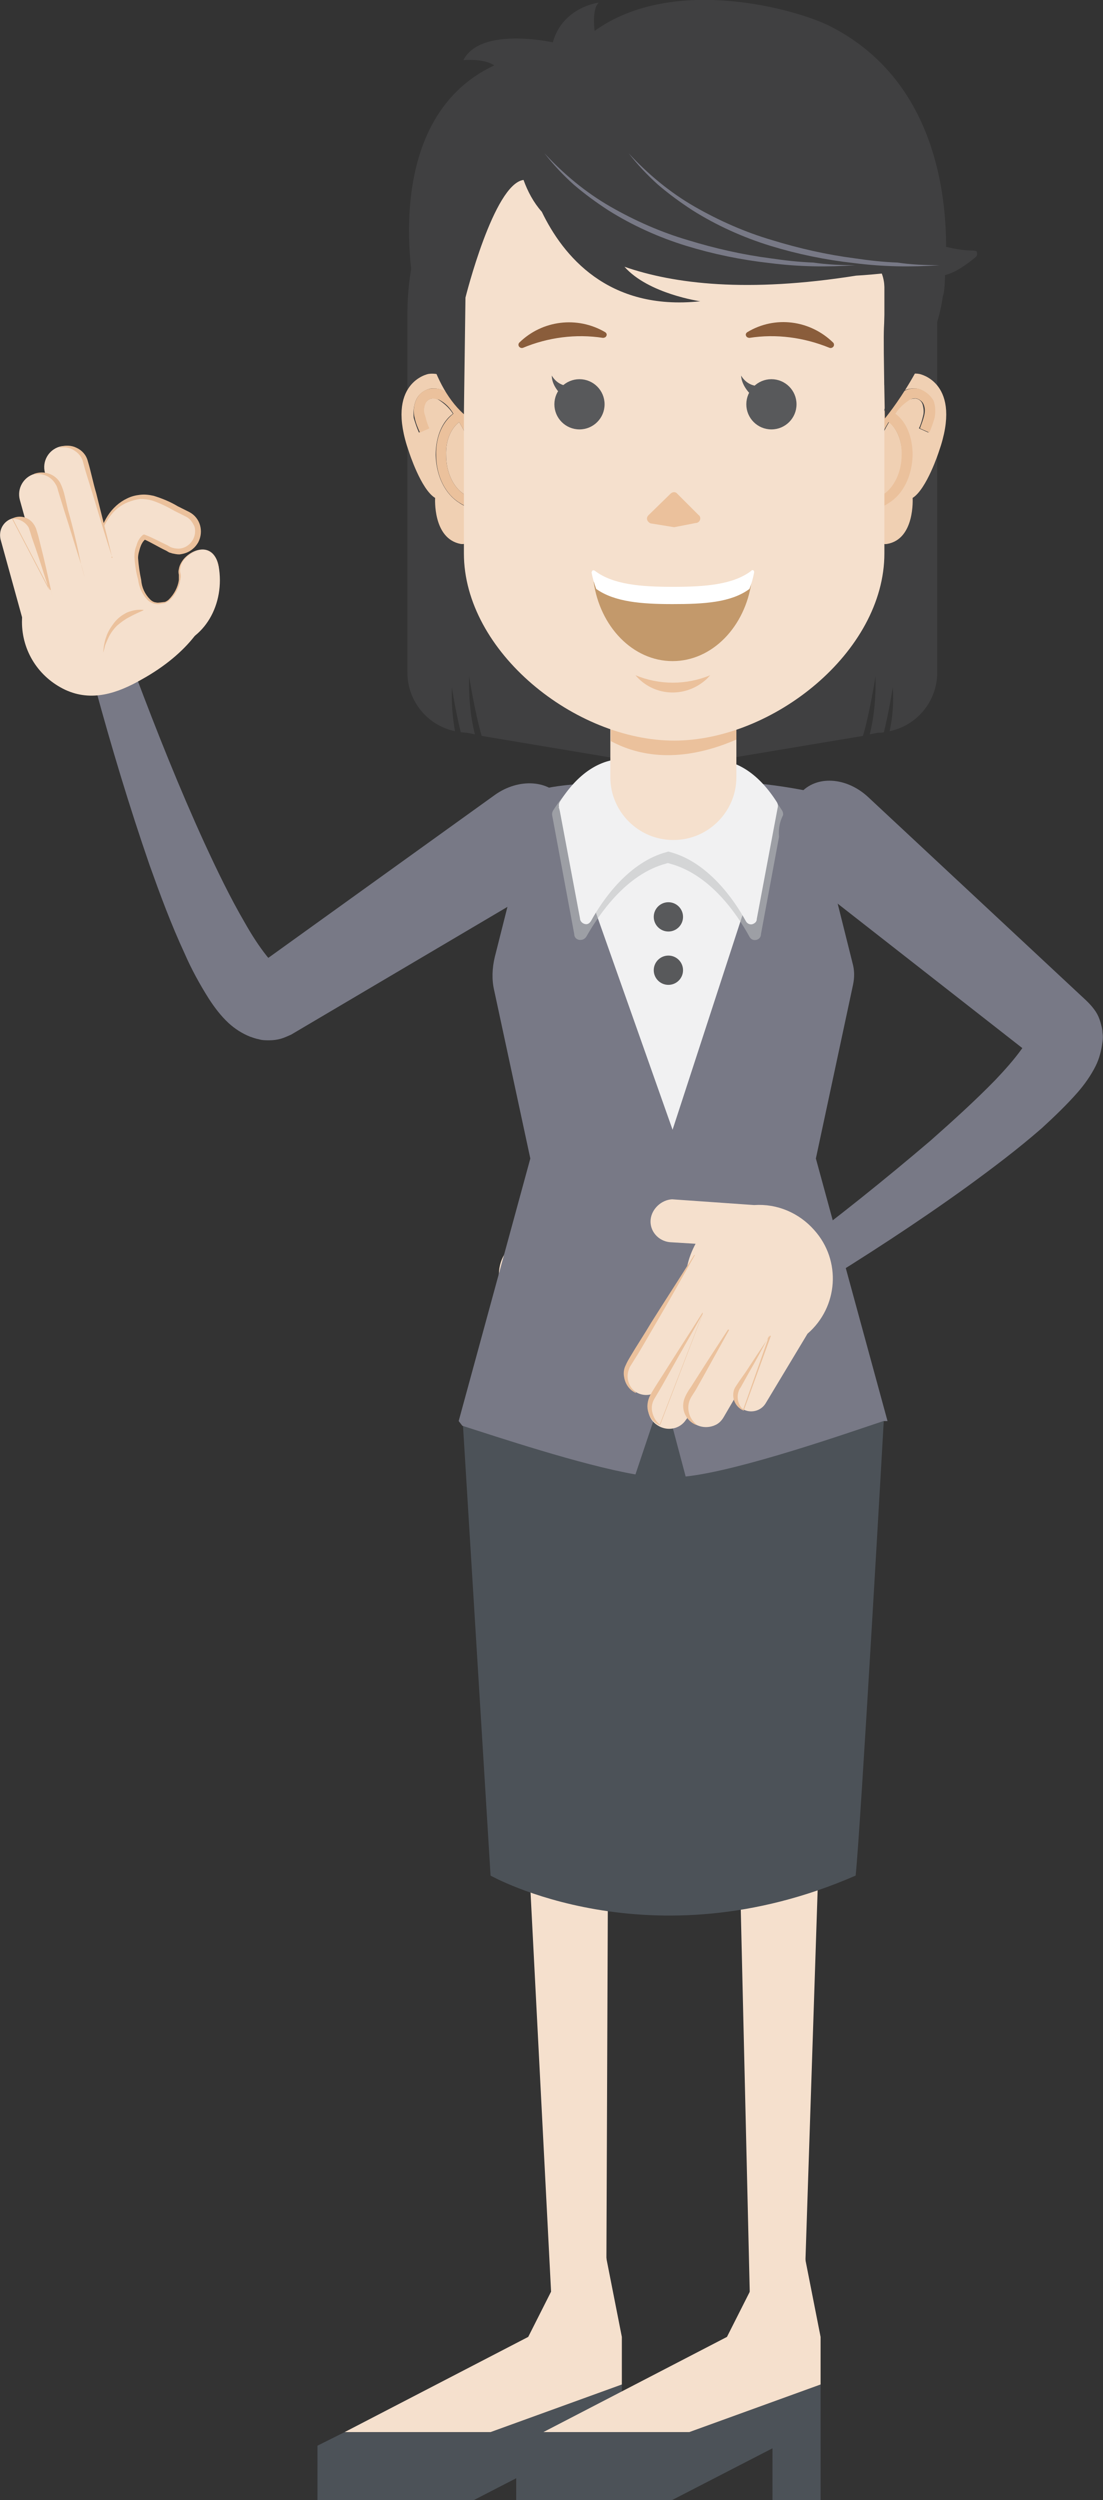 <?xml version="1.0" encoding="utf-8"?>
<!-- Generator: Adobe Illustrator 22.1.0, SVG Export Plug-In . SVG Version: 6.00 Build 0)  -->
<svg version="1.1" id="Layer_1" xmlns="http://www.w3.org/2000/svg" xmlns:xlink="http://www.w3.org/1999/xlink" x="0px" y="0px"
	 viewBox="0 0 210.9 478" style="enable-background:new 0 0 210.9 478;" xml:space="preserve">
<rect x="0" y="0" width="210.9" height="478" fill="#333333" stroke="none"/>
<style type="text/css">
	.st0{fill:#F5E0CD;}
	.st1{fill:#4C5258;}
	.st2{fill:#787986;}
	.st3{fill:#F1F1F2;}
	.st4{fill:#404041;}
	.st5{opacity:0.55;fill:#BBBDBF;enable-background:new    ;}
	.st6{fill:#EBC19C;}
	.st7{fill:#F0D0B3;}
	.st8{fill:#C3996B;}
	.st9{fill:#FFFFFF;}
	.st10{fill:#8A5D3B;}
	.st11{fill:url(#SVGID_1_);}
	.st12{fill:#58595B;}
</style>
<title>img_young_female</title>
<g>
	<g id="Layer_1_1_">
		<path class="st0" d="M115.9,444.3c0,3.4-2,6.3-4.4,6.4h-1.1c-2.4,0.1-4.5-2.7-4.7-6.1L95.4,244.3c-0.2-3.4,1.6-6.3,4-6.4l13-0.3
			c2.4-0.1,4.3,2.7,4.3,6.1L115.9,444.3z"/>
		<path class="st0" d="M153.6,444.5c-0.1,3.4-2.2,6.2-4.6,6.2h-1c-2.4,0-4.4-2.8-4.5-6.3L138.8,244c-0.1-3.4,1.8-6.2,4.2-6.2
			l13.1,0.1c2.4,0,4.3,2.8,4.1,6.3L153.6,444.5z"/>
		<path class="st1" d="M127.9,262.1c-8.1,0.7-31.7,10.9-39.5,8.4l5.4,88.1c0,0,30.4,17.2,69.8,0c0.9-7.9,5.5-89,5.5-89
			C161.9,271.9,136.2,262.8,127.9,262.1z"/>
		<path class="st2" d="M169.7,271.7L156,221.5l7.1-33.2c0.3-1.4,0.3-2.8-0.1-4.2l-8.2-32.8c-8.9-1.8-17.9-2.4-26.9-1.9
			c-22.9-0.1-25.3,1.9-25.3,1.9l-8,31.7c-0.5,2.1-0.6,4.3-0.1,6.4l6.9,32.1l-13.7,50.2l0.7,0.9c6.3,2,22.7,7.5,33.1,9.3l5.3-15.8
			l4.3,16.2c10.4-1.1,31.5-8.5,37.8-10.6H169.7z"/>
		<path class="st2" d="M94.6,152c4.6-3.3,10.5-2.9,13,0.9l2.1,3.3c2.5,3.9,0.6,9.4-4.4,12.3l-49.1,29l-0.5,0.3
			c-0.7,0.3-1.3,0.6-2,0.8s-1.5,0.3-2.2,0.3s-1.4,0-2-0.2c-0.6-0.1-1.1-0.3-1.7-0.5c-1.5-0.6-2.9-1.5-4.1-2.6
			c-1.5-1.4-2.7-3-3.8-4.7c-1.7-2.7-3.3-5.6-4.6-8.6c-2.6-5.6-4.7-11.3-6.7-16.9c-3.9-11.3-7.3-22.6-10.4-34l7.7-2.4
			c4.1,10.9,8.4,21.7,13.2,32.2c2.4,5.2,4.9,10.4,7.7,15.2c1.3,2.3,2.7,4.5,4.3,6.5c0.6,0.7,1.2,1.4,1.9,2l0.1,0.1l0,0l-0.2,0.2
			l-0.2,0.4c-0.3,0.5-0.6,0.8-0.8,1.3l-0.3,0.6c-0.1,0.2-0.2,0.3-0.2,0.5c-0.5,1.3-0.1,1.8-0.4,1.1l-2.7-3.8L94.6,152z"/>
		<polygon class="st1" points="65.9,465 60.7,467.6 60.7,478 90.6,478 109.8,468.1 109.8,478 118.9,478 118.9,455.9 93.8,465 		"/>
		<polygon class="st0" points="115,427 111,427 101,446.8 65.9,465 93.8,465 118.9,455.9 118.9,446.8 		"/>
		<polygon class="st1" points="103.9,465 98.7,467.6 98.7,478 128.5,478 147.7,468.1 147.7,478 156.9,478 156.9,455.9 131.8,465 		
			"/>
		<polygon class="st0" points="153,427 149,427 139,446.8 103.9,465 131.8,465 156.9,455.9 156.9,446.8 		"/>
		<polygon class="st3" points="106.8,154.3 128.6,216 148.7,154.3 		"/>
		<path class="st4" d="M128.7,9.1L128.7,9.1c-27.9,0-50.6,22.6-50.8,50.5v69c0,5.4,3.8,10.1,9.1,11.2c-0.5-2.8-0.7-5.6-0.6-8.4
			c0,0,0.7,4.6,1.7,8.6c0.4,0,0.8,0.1,1.2,0.1l1.5,0.3c-0.9-3.6-1.2-7.4-1.1-11.1c0,0,1.1,7,2.4,11.4l36.4,6.1l36.5-6.1
			c1.3-4.3,2.4-11.4,2.4-11.4c0.1,3.7-0.2,7.5-1.1,11.1l1.5-0.3c0.4,0,0.8,0,1.2-0.1c1-4,1.7-8.6,1.7-8.6c0.2,2.8,0,5.7-0.6,8.4
			c5.3-1.1,9.1-5.8,9.1-11.2v-69C179.3,31.7,156.7,9.1,128.7,9.1z"/>
		<path class="st5" d="M127.1,148.8c-3.2-2-13.2-6.6-21.3,6.1c-0.2,0.3-0.3,0.7-0.2,1.1l4.2,22.6c0,0.7,0.6,1.2,1.3,1.1
			c0.4,0,0.8-0.3,1-0.6c2.5-4.4,7.7-12,15.3-14c0.2-0.1,0.4-0.1,0.6,0c7.7,2,12.9,9.6,15.3,14c0.3,0.6,1,0.8,1.6,0.5
			c0.4-0.2,0.6-0.6,0.6-1l4.2-22.6c0.1-0.4,0-0.8-0.2-1.1c-8.1-12.7-18.1-8.2-21.3-6.1C128,149,127.5,149,127.1,148.8z"/>
		<path class="st3" d="M127.2,147.4c-3.1-1.9-12.4-6.2-20.1,5.8c-0.2,0.3-0.3,0.7-0.2,1.1l4,21.3c0,0.6,0.6,1.1,1.2,1.1
			c0.4,0,0.7-0.3,0.9-0.6c2.3-4.2,7.3-11.3,14.5-13.2c0.2-0.1,0.4-0.1,0.6,0c7.2,1.9,12.2,9,14.5,13.2c0.3,0.6,1,0.8,1.5,0.5
			c0.4-0.2,0.6-0.5,0.6-0.9l4-21.3c0.1-0.4,0-0.8-0.2-1.1c-7.7-12-17.1-7.7-20.1-5.8C128,147.6,127.5,147.6,127.2,147.4z"/>
		<path class="st0" d="M128.8,90.4L128.8,90.4c6.7,0,12,5.4,12,12v46.2c0,6.6-5.4,12-12,12h-0.1c-6.6,0-12-5.4-12-12v-46.2
			C116.8,95.7,122.2,90.4,128.8,90.4z"/>
		<path class="st6" d="M140.8,141.4v-1.9h-24v2.2C121.1,144,129,146.5,140.8,141.4z"/>
		<path class="st7" d="M170,80.7c-1.6,2.7-2.8,5.6-3.4,8.6c-0.3,2-0.2,5.1,0.7,5.7c0.4,0.3,1.2-0.1,1.6-0.4c2.2-1.3,3.6-4.3,3.6-7.6
			C172.5,84.3,171.5,81.9,170,80.7z"/>
		<path class="st7" d="M175.8,71.5c-3.5-0.7-9,3.7-9,3.7c-6.3,5.3-2.6,29.8,2.8,28.8c5.4-0.9,4.9-8.8,4.9-8.8c2.7-1.7,5-8.8,5-8.8
			C184.2,73.1,175.8,71.5,175.8,71.5z M178.5,79.9c-0.2,1-0.6,1.9-1,2.8l-1.8-0.8c0.4-0.8,0.6-1.6,0.8-2.4c0.2-0.7,0.1-1.5-0.1-2.2
			c-0.2-0.6-0.7-1-1.3-1.1c-0.5,0-0.9,0.1-1.3,0.2c-1.2,0.6-2.1,1.6-2.8,2.7c2.1,1.6,3.4,4.5,3.3,7.9c-0.1,4-1.8,7.6-4.6,9.2
			c-0.7,0.5-1.5,0.7-2.3,0.8c-0.5,0-1-0.1-1.4-0.4c-2.2-1.5-1.6-6.6-1.5-7.6c0.8-4.7,4.7-12.9,8.5-14.4c0.7-0.3,1.5-0.4,2.3-0.3
			c1.2,0.2,2.3,1.1,2.8,2.3C178.6,77.6,178.7,78.8,178.5,79.9z"/>
		<path class="st6" d="M175.5,74.3c-0.8-0.1-1.6,0-2.3,0.3c-3.7,1.5-7.7,9.7-8.5,14.4c-0.1,1-0.8,6.1,1.5,7.6
			c0.4,0.3,0.9,0.4,1.4,0.4c0.8,0,1.6-0.3,2.3-0.8c2.8-1.7,4.5-5.2,4.6-9.2c0-3.4-1.2-6.4-3.3-7.9c0.7-1.1,1.7-2,2.8-2.7
			c0.4-0.2,0.9-0.3,1.3-0.2c0.6,0.2,1.1,0.6,1.3,1.1c0.3,0.7,0.3,1.4,0.1,2.2c-0.2,0.8-0.5,1.6-0.8,2.4l1.8,0.8
			c0.4-0.9,0.7-1.8,1-2.8c0.2-1.1,0.2-2.2-0.2-3.3C177.8,75.4,176.7,74.6,175.5,74.3z M172.4,87c0,3.3-1.5,6.3-3.6,7.6
			c-0.4,0.3-1.2,0.7-1.6,0.4c-0.9-0.6-0.9-3.7-0.7-5.7c0.6-3,1.8-6,3.4-8.6C171.5,81.9,172.5,84.3,172.4,87L172.4,87z"/>
		<path class="st7" d="M87.8,80.7c1.6,2.7,2.8,5.6,3.4,8.6c0.3,2,0.2,5.1-0.7,5.7c-0.4,0.3-1.2-0.1-1.6-0.4
			c-2.2-1.3-3.6-4.3-3.6-7.6C85.2,84.3,86.2,81.9,87.8,80.7z"/>
		<path class="st7" d="M78.2,86.4c0,0,2.3,7.2,5,8.8c0,0-0.5,7.8,4.9,8.8c5.4,0.9,9.1-23.5,2.8-28.8c0,0-5.5-4.3-9-3.7
			C81.9,71.5,73.5,73.1,78.2,86.4z M79.5,76.6c0.5-1.2,1.5-2,2.8-2.3c0.8-0.1,1.6,0,2.3,0.3c3.7,1.5,7.7,9.7,8.5,14.4
			c0.1,1,0.8,6.1-1.5,7.6c-0.4,0.3-0.9,0.4-1.4,0.4c-0.8,0-1.6-0.3-2.3-0.8c-2.8-1.7-4.5-5.2-4.6-9.2c0-3.4,1.2-6.4,3.3-7.9
			c-0.7-1.1-1.7-2-2.8-2.7c-0.4-0.2-0.9-0.3-1.3-0.2c-0.6,0.1-1.1,0.6-1.3,1.1C81,78,81,78.8,81.1,79.5c0.2,0.8,0.5,1.6,0.8,2.4
			l-1.8,0.8c-0.4-0.9-0.7-1.8-1-2.8C79,78.8,79.1,77.6,79.5,76.6L79.5,76.6z"/>
		<path class="st6" d="M79.5,76.6c-0.4,1-0.5,2.2-0.2,3.3c0.2,1,0.6,1.9,1,2.8l1.8-0.8c-0.4-0.8-0.6-1.6-0.8-2.4
			c-0.3-0.7-0.3-1.5,0-2.2c0.2-0.6,0.7-1,1.3-1.1c0.5,0,0.9,0.1,1.3,0.2c1.2,0.6,2.1,1.5,2.8,2.7c-2.1,1.6-3.4,4.5-3.3,7.9
			c0,4,1.8,7.6,4.6,9.2c0.7,0.5,1.5,0.7,2.3,0.8c0.5,0,1-0.1,1.4-0.4c2.2-1.5,1.6-6.6,1.5-7.6c-0.8-4.7-4.7-12.9-8.5-14.4
			c-0.7-0.3-1.5-0.4-2.3-0.3C81,74.5,80,75.4,79.5,76.6z M87.8,80.7c1.6,2.7,2.8,5.6,3.4,8.6c0.3,2,0.2,5.1-0.7,5.7
			c-0.4,0.3-1.2-0.1-1.6-0.4c-2.2-1.3-3.6-4.3-3.6-7.6C85.2,84.3,86.2,81.9,87.8,80.7L87.8,80.7z"/>
		<path class="st0" d="M128.9,141.6L128.9,141.6c-18.9,0-40.2-17-40.2-35.8V43.2c0-18.9,15.3-34.1,34.1-34.1l0,0H135
			c18.8,0,34.1,15.3,34.1,34.1v62.6C169.1,124.7,147.7,141.6,128.9,141.6z"/>
		<path class="st8" d="M113.5,111.2c1.2,8.6,7.5,15.2,15.1,15.2s13.9-6.6,15.1-15.2c-3.3,3.2-8.8,3.6-15.1,3.6
			S116.8,114.4,113.5,111.2z"/>
		<path class="st9" d="M143.3,112.6c0.4-1,0.7-2.1,0.9-3.2c0-0.2-0.1-0.4-0.3-0.4c-0.1,0-0.2,0-0.2,0.1c-3.5,2.7-8.9,3.1-15,3.1
			s-11.5-0.4-15-3.1c-0.2-0.1-0.4-0.1-0.5,0.1c0,0.1-0.1,0.2-0.1,0.2c0.2,1.1,0.5,2.1,0.9,3.2c3.5,2.5,8.7,2.9,14.6,2.9
			C134.6,115.5,139.8,115.2,143.3,112.6z"/>
		<path class="st6" d="M121.5,129.1c3.4,4,9.3,4.4,13.3,1c0.4-0.3,0.7-0.7,1-1C131.2,131,126.1,131,121.5,129.1z"/>
		<path class="st10" d="M100,66.5c-0.3,0.1-0.6,0-0.8-0.3c-0.1-0.2-0.1-0.5,0.1-0.7c4.4-4.3,11.1-5.1,16.4-2
			c0.3,0.2,0.4,0.5,0.2,0.8c-0.1,0.2-0.4,0.3-0.6,0.3C110.1,63.8,104.8,64.5,100,66.5L100,66.5z"/>
		<path class="st10" d="M158.6,66.5c0.3,0.1,0.6,0,0.8-0.3c0.1-0.2,0.1-0.5-0.1-0.7c-4.4-4.3-11.1-5.2-16.4-2
			c-0.3,0.2-0.4,0.5-0.2,0.8c0.1,0.2,0.4,0.3,0.6,0.3C148.4,63.8,153.7,64.5,158.6,66.5L158.6,66.5z"/>
		
			<radialGradient id="SVGID_1_" cx="746.673" cy="210.382" r="19.718" gradientTransform="matrix(1 0 0 1 0 180.613)" gradientUnits="userSpaceOnUse">
			<stop  offset="0" style="stop-color:#F0BFD9;stop-opacity:0.95"/>
			<stop  offset="4.000000e-02" style="stop-color:#EEBCD3;stop-opacity:0.88"/>
			<stop  offset="0.15" style="stop-color:#E9B3C2;stop-opacity:0.65"/>
			<stop  offset="0.27" style="stop-color:#E4ABB2;stop-opacity:0.45"/>
			<stop  offset="0.39" style="stop-color:#E1A4A6;stop-opacity:0.29"/>
			<stop  offset="0.51" style="stop-color:#DE9F9C;stop-opacity:0.16"/>
			<stop  offset="0.62" style="stop-color:#DC9C96;stop-opacity:7.000000e-02"/>
			<stop  offset="0.73" style="stop-color:#DA9A91;stop-opacity:2.000000e-02"/>
			<stop  offset="0.83" style="stop-color:#DA9990;stop-opacity:0"/>
			<stop  offset="1" style="stop-color:#DA9990;stop-opacity:0"/>
		</radialGradient>
		<ellipse class="st11" cx="152.8" cy="96" rx="19.7" ry="9.9"/>
		<path class="st6" d="M128.9,100.8l4.1-0.8c0.5,0,0.9-0.4,0.9-0.9c0-0.2-0.1-0.5-0.3-0.6l-4.1-4.1c-0.3-0.4-0.9-0.4-1.3,0l0,0
			l-4.2,4.1c-0.4,0.4-0.4,0.9,0,1.3c0.2,0.2,0.4,0.3,0.6,0.3L128.9,100.8z"/>
		<circle class="st12" cx="110.8" cy="77.3" r="4.8"/>
		<circle class="st12" cx="147.5" cy="77.3" r="4.8"/>
		<path class="st4" d="M186,47.9c-1.7,0-3.4-0.3-5.1-0.7c0-12.1-3.1-32.5-22.2-42.2c-6.1-3.1-29.8-10-45,0.9c0,0-0.6-4.2,0.8-5.4
			c0,0-6.9,0.8-8.8,7.6c0,0-13.8-3.1-17.1,3.4c0,0,3.8-0.4,5.9,1c-22.6,10.6-15.1,44-15.1,44c1.2,4.3,2.3,16.4,9.3,22.7L89,56.9
			c0,0,5.4-21.7,11.1-22.5c0.8,2.2,1.9,4.3,3.5,6.1c4,8.3,12.6,19,30.3,17.1c0,0-9.9-1.4-14.5-6.6c9.5,3.3,23.5,5,44.3,1.7
			c0,0,2-0.1,4.9-0.4c0.4,1,0.5,2.1,0.6,3.2c0,10.6-0.5,0.5,0,24.5c0,0,9.5-11.4,11.1-23.5c0,0,0.3-0.1,0.4-3.9c2-0.5,4.1-2,5.8-3.4
			c0.4-0.3,0.4-0.8,0.2-1.2C186.5,48,186.3,47.9,186,47.9z"/>
		<path class="st12" d="M105.5,71.8c0.7,1.2,1.9,2,3.3,2l-1.1,1.9C107.6,75.8,105.5,74,105.5,71.8z"/>
		<path class="st12" d="M141.7,71.8c0.7,1.2,1.9,2,3.3,2l-1.1,1.9C143.9,75.8,141.8,74,141.7,71.8z"/>
		<path class="st2" d="M153.3,167.4c-4.5-3.5-5.7-9.2-2.8-12.7l2.5-3c3-3.5,8.8-3.2,13,0.7l41.7,38.9l0.4,0.4c0.5,0.5,1,1.1,1.4,1.7
			c0.4,0.6,0.7,1.3,0.9,2s0.4,1.4,0.4,2c0.1,0.6,0.1,1.2,0,1.8c-0.2,1.6-0.6,3.2-1.3,4.6c-0.9,1.8-2.1,3.5-3.4,5
			c-2.1,2.4-4.5,4.7-6.9,6.9c-4.7,4.1-9.5,7.7-14.3,11.2c-9.7,7-19.6,13.4-29.7,19.6l-4.5-6.7c9.3-6.9,18.4-14.2,27.2-21.7
			c4.3-3.8,8.6-7.7,12.4-11.6c1.8-1.9,3.6-3.9,5.1-6c0.5-0.7,1-1.5,1.4-2.4V198l0,0l0.2,0.1l0.4,0.1c0.6,0.2,1,0.3,1.4,0.4l0.7,0.1
			c0.2,0,0.3,0.1,0.5,0.1c1.4,0.1,1.7-0.4,1.2,0.1l-2.9,3.7L153.3,167.4z"/>
		<path class="st0" d="M124.4,233.2c-0.2,2.2,1.5,4.1,3.7,4.3l4.9,0.3c-0.7,1.3-1.3,2.8-1.6,4.3l-11.2,18.5
			c-1.1,1.9-0.5,4.3,1.3,5.5c1.1,0.7,2.4,0.8,3.5,0.3l-0.4,0.6c-1.2,1.8-0.8,4.3,1.1,5.5c1.8,1.2,4.3,0.8,5.5-1.1
			c0.1-0.1,0.2-0.2,0.2-0.4l0.1-0.2c1,1.9,3.4,2.6,5.4,1.6c0.6-0.3,1.1-0.8,1.5-1.5l2.1-3.6c0.2,0.9,0.7,1.6,1.5,2.1
			c1.5,0.9,3.5,0.4,4.4-1.1l8-13.3c5.9-5.1,6.5-14,1.3-19.8c-2.9-3.3-7.1-5.1-11.5-4.8l-15.7-1.1
			C126.5,229.4,124.6,231.1,124.4,233.2z"/>
		<path class="st6" d="M134.4,251.1c-2,3.6-4.1,7.2-6.1,10.8c-1,1.8-2,3.6-3.1,5.4c-0.5,0.8-0.7,1.7-0.5,2.6c0.2,1,0.7,1.9,1.5,2.5
			v0.1 M126.1,272.5c-1-0.5-1.8-1.3-2.1-2.4c-0.4-1.1-0.2-2.3,0.3-3.3c1-1.8,2.2-3.5,3.3-5.3c2.2-3.5,4.5-7,6.7-10.5h0.1
			L126.1,272.5z"/>
		<path class="st6" d="M139.4,254.3c-1.7,3.1-3.4,6.1-5.1,9.2l-1.3,2.3l-0.7,1.1c-0.2,0.3-0.4,0.7-0.5,1c-0.5,1.6,0,3.3,1.3,4.4v0.1
			c0,0,0,0-0.1,0c-1.8-0.8-2.8-2.8-2.2-4.8c0.3-0.9,0.8-1.7,1.3-2.4l1.4-2.2c1.9-3,3.8-5.9,5.7-8.8h0.1L139.4,254.3z"/>
		<path class="st6" d="M147.1,255.3c-1.3,2.5-2.6,4.9-4,7.3l-1,1.8l-0.5,0.9c-0.2,0.2-0.3,0.5-0.4,0.8c-0.4,1.2,0,2.6,0.9,3.4
			 M142.2,269.7C142.1,269.7,142.1,269.7,142.2,269.7c-1.5-0.6-2.3-2.2-1.9-3.8c0.1-0.4,0.3-0.7,0.5-1l0.6-0.9l1.2-1.7
			c1.5-2.3,3-4.6,4.6-6.9h0.1c0,0,0,0,0.1,0L142.2,269.7z"/>
		<path class="st6" d="M132.9,239.9c-2.5,4.4-5,8.9-7.6,13.3c-1.3,2.2-2.5,4.4-3.9,6.6c-0.3,0.5-0.7,1.1-1,1.6
			c-0.2,0.5-0.4,1.1-0.4,1.7c0,1.2,0.6,2.4,1.6,3.1c0,0,0,0,0,0.1c0,0,0,0-0.1,0c-0.6-0.3-1.1-0.7-1.5-1.3c-0.4-0.6-0.6-1.2-0.7-1.9
			c-0.1-0.7,0-1.4,0.3-2c0.3-0.7,0.6-1.2,0.9-1.7c1.3-2.2,2.7-4.3,4-6.5c2.7-4.3,5.5-8.6,8.2-12.9L132.9,239.9z"/>
		<circle class="st12" cx="127.8" cy="175.3" r="2.8"/>
		<circle class="st12" cx="127.8" cy="185.5" r="2.8"/>
		<path class="st0" d="M18.5,104.6c-7.9,0-14.3,6.4-14.3,14.3c0,5.6,3.2,10.6,8.3,13c5,2.3,9.9,0.7,14.6-2
			c9.2-5.1,13.1-11.6,13.3-15.3l-16,6.2l-2.5-8.9L18.5,104.6z"/>
		<path class="st0" d="M31.2,123.9c0.4,0,0.7-0.1,1.1-0.1c6.8-1.2,10.8-8.3,9.5-15.6c-0.4-2-1.6-3.4-3.6-3.1s-4.2,2.3-3.8,4.4
			c0.5,2.9-2,5.5-2.7,5.6c-1.2,0.2-2.2,0.3-3.1-0.4c-1-1-1.7-2.3-1.9-3.7c-0.4-2.2-1-4.1-0.5-6c0.2-0.9,0.6-1.8,1.3-2.5
			c1,0.4,1.9,0.9,2.8,1.4c0.7,0.4,1.4,0.7,2.1,1c1.9,0.9,4.1,0.1,5.1-1.8c0.9-1.9,0.1-4.1-1.8-5.1c-0.6-0.3-1.3-0.6-1.9-1
			c-2.7-1.4-5-2.6-7.4-2.2c-2.1,0.4-6,2-7.6,8.2c-0.8,3.3-0.9,6.7-0.3,10c0.5,3.2,2,6.1,4.4,8.2C25.2,123.3,28.2,124.2,31.2,123.9z"
			/>
		<path class="st6" d="M41.7,108.2c-0.1-0.7-0.4-1.4-0.8-2c-0.4-0.6-1-0.9-1.7-1c-1.4-0.1-2.8,0.5-3.8,1.6c-0.5,0.5-0.8,1.1-0.9,1.8
			c-0.1,0.3-0.1,0.7,0,1c0.1,0.4,0.1,0.8,0,1.1c-0.2,1.5-0.9,2.9-1.9,3.9c-0.3,0.3-0.6,0.5-1,0.7c-0.4,0.1-0.7,0.1-1.1,0.2
			c-0.8,0.1-1.6-0.2-2.2-0.7c-1.1-1.1-1.7-2.5-1.9-4c-0.4-1.4-0.6-2.9-0.7-4.3c0-0.8,0.1-1.5,0.4-2.2c0.2-0.8,0.6-1.5,1.2-2
			c0.1-0.1,0.2-0.1,0.3-0.1l0,0c1.6,0.6,3,1.4,4.5,2.1l0.5,0.3c0.5,0.2,1,0.3,1.6,0.3c1.8-0.1,3.2-1.7,3.1-3.5
			c0-0.4-0.1-0.8-0.3-1.1c-0.3-0.6-0.8-1.2-1.4-1.5l-2.2-1.1c-1.4-0.8-2.8-1.5-4.3-2c-0.7-0.2-1.5-0.3-2.3-0.3
			c-0.8,0.1-1.5,0.3-2.3,0.6c-1.5,0.6-2.7,1.6-3.6,2.9s-1.6,2.8-2,4.4c0,0,0,0-0.1,0c0,0,0,0,0-0.1c0.3-1.6,0.9-3.2,1.8-4.6
			s2.2-2.6,3.7-3.3c0.8-0.4,1.6-0.6,2.5-0.7s1.7,0,2.6,0.2c1.6,0.5,3.1,1.1,4.6,2l2.2,1.1c2.1,1.1,2.8,3.7,1.7,5.8
			c-0.3,0.5-0.6,0.9-1.1,1.3c-0.7,0.6-1.6,0.9-2.5,1c-0.5,0-0.9-0.1-1.4-0.2c-0.2-0.1-0.4-0.1-0.6-0.2l-0.5-0.3
			c-1.5-0.7-2.9-1.6-4.3-2.2h0.3c-0.5,0.4-0.8,1-1,1.6c-0.2,0.7-0.4,1.3-0.4,2c0.1,1.4,0.3,2.8,0.6,4.2c0.1,1.4,0.7,2.7,1.7,3.7
			c0.5,0.5,1.1,0.7,1.8,0.6c0.3,0,0.7-0.1,1-0.1c0.3-0.1,0.6-0.3,0.8-0.5c1-1,1.7-2.3,1.9-3.7c0-0.3,0-0.7,0-1
			c-0.1-0.4-0.1-0.8,0-1.1c0.1-0.7,0.5-1.4,1-2c1-1.1,2.5-1.7,4-1.6c0.7,0.1,1.4,0.5,1.8,1.2c0.4,0.6,0.7,1.3,0.8,2c0,0,0,0,0,0.1
			C41.8,108.3,41.7,108.2,41.7,108.2z"/>
		<path class="st0" d="M23,112l-6.6-23.8c-0.6-2.1-2.8-3.4-5-2.8c-2.1,0.6-3.4,2.8-2.8,5l0,0l6.6,23.7L23,112z"/>
		<path class="st0" d="M18.2,117.1l-6.6-23.7c-0.6-2.1-2.8-3.4-5-2.8c-2.1,0.6-3.4,2.8-2.8,5l6.6,23.8L18.2,117.1z"/>
		<path class="st0" d="M11.7,120.6l-5.3-19.2c-0.5-1.7-2.2-2.7-4-2.3c-1.7,0.5-2.7,2.2-2.3,4l0,0l5.3,19.2L11.7,120.6z"/>
		<path class="st6" d="M21.4,106.4c-1.3-4-2.5-8-3.7-12c-0.6-2-1.3-4-1.8-6c-0.2-0.9-0.8-1.7-1.6-2.2c-0.8-0.6-1.9-0.8-2.9-0.6
			c0,0,0,0,0-0.1l0,0c1-0.4,2.2-0.4,3.2,0.1c1.1,0.5,1.9,1.4,2.2,2.6c0.6,2,1,4.1,1.6,6.1C19.4,98.4,20.5,102.5,21.4,106.4
			c0.1,0.1,0.1,0.1,0.1,0.2c0,0-0.1,0.1-0.2,0C21.4,106.5,21.3,106.4,21.4,106.4z"/>
		<path class="st6" d="M15.5,107.9c-1.1-3.4-2.1-6.8-3.2-10.2l-0.8-2.6l-0.4-1.3c-0.1-0.4-0.2-0.8-0.4-1.1c-0.8-1.5-2.4-2.3-4.1-2
			c0,0-0.1,0-0.1-0.1l0,0c1.9-0.7,4,0,5,1.7c0.4,0.8,0.7,1.7,0.9,2.6l0.6,2.6C14,101,14.8,104.4,15.5,107.9
			C16.9,113.1,15.6,108,15.5,107.9L15.5,107.9z"/>
		<path class="st6" d="M9.4,112.8c-0.9-2.7-1.7-5.4-2.6-8l-0.7-2l-0.3-1c-0.1-0.3-0.2-0.6-0.3-0.9c-0.6-1.1-1.9-1.8-3.2-1.7
			 M2.4,99.1L2.4,99.1c1.5-0.7,3.2-0.2,4.1,1.2c0.2,0.3,0.4,0.7,0.5,1.1l0.3,1l0.5,2c0.7,2.7,1.3,5.5,1.9,8.2c0.9,4.1,0,0,0,0.1
			c0,0,0,0.1-0.1,0.1c0,0-0.1,0-0.1-0.1l0,0L2.4,99.1z"/>
		<path class="st6" d="M19.7,124.8c0.1-0.5,0.1-1,0.2-1.5s0.2-1,0.4-1.5c0.3-1,0.9-1.9,1.5-2.7c0.7-0.9,1.5-1.5,2.5-2
			c1-0.4,2-0.6,3.1-0.5c0,0,0.1,0,0,0.1s0,0,0,0l0,0c-0.9,0.4-1.8,0.8-2.7,1.3c-0.8,0.4-1.6,1-2.3,1.6c-0.7,0.7-1.3,1.5-1.7,2.4
			c-0.2,0.4-0.4,0.9-0.6,1.4C20,123.8,19.9,124.3,19.7,124.8L19.7,124.8C19.8,124.8,19.8,124.8,19.7,124.8L19.7,124.8z"/>
		<path class="st2" d="M179.7,50.7c-5.5,0.4-10.9,0.3-16.4-0.4c-5.4-0.6-10.8-1.7-16-3.3s-10.3-3.9-14.9-6.8
			c-2.3-1.5-4.5-3.1-6.6-4.9c-2-1.8-3.9-3.8-5.6-6c3.7,4,7.9,7.5,12.6,10.2c4.7,2.7,9.7,4.9,14.8,6.4c5.2,1.6,10.5,2.8,15.9,3.5
			c2.7,0.4,5.4,0.7,8.1,0.8C174.2,50.6,176.9,50.7,179.7,50.7z"/>
		<path class="st2" d="M163.6,50.7c-5.5,0.4-10.9,0.3-16.4-0.4c-5.4-0.6-10.8-1.7-16-3.3s-10.3-3.9-14.9-6.8
			c-2.3-1.5-4.5-3.1-6.6-4.9c-2-1.8-3.9-3.8-5.6-6c3.7,4,7.9,7.5,12.6,10.2s9.7,4.9,14.8,6.4c5.2,1.6,10.5,2.8,15.9,3.5
			c2.7,0.4,5.4,0.7,8.1,0.8C158.2,50.6,160.9,50.7,163.6,50.7z"/>
	</g>
</g>
</svg>

